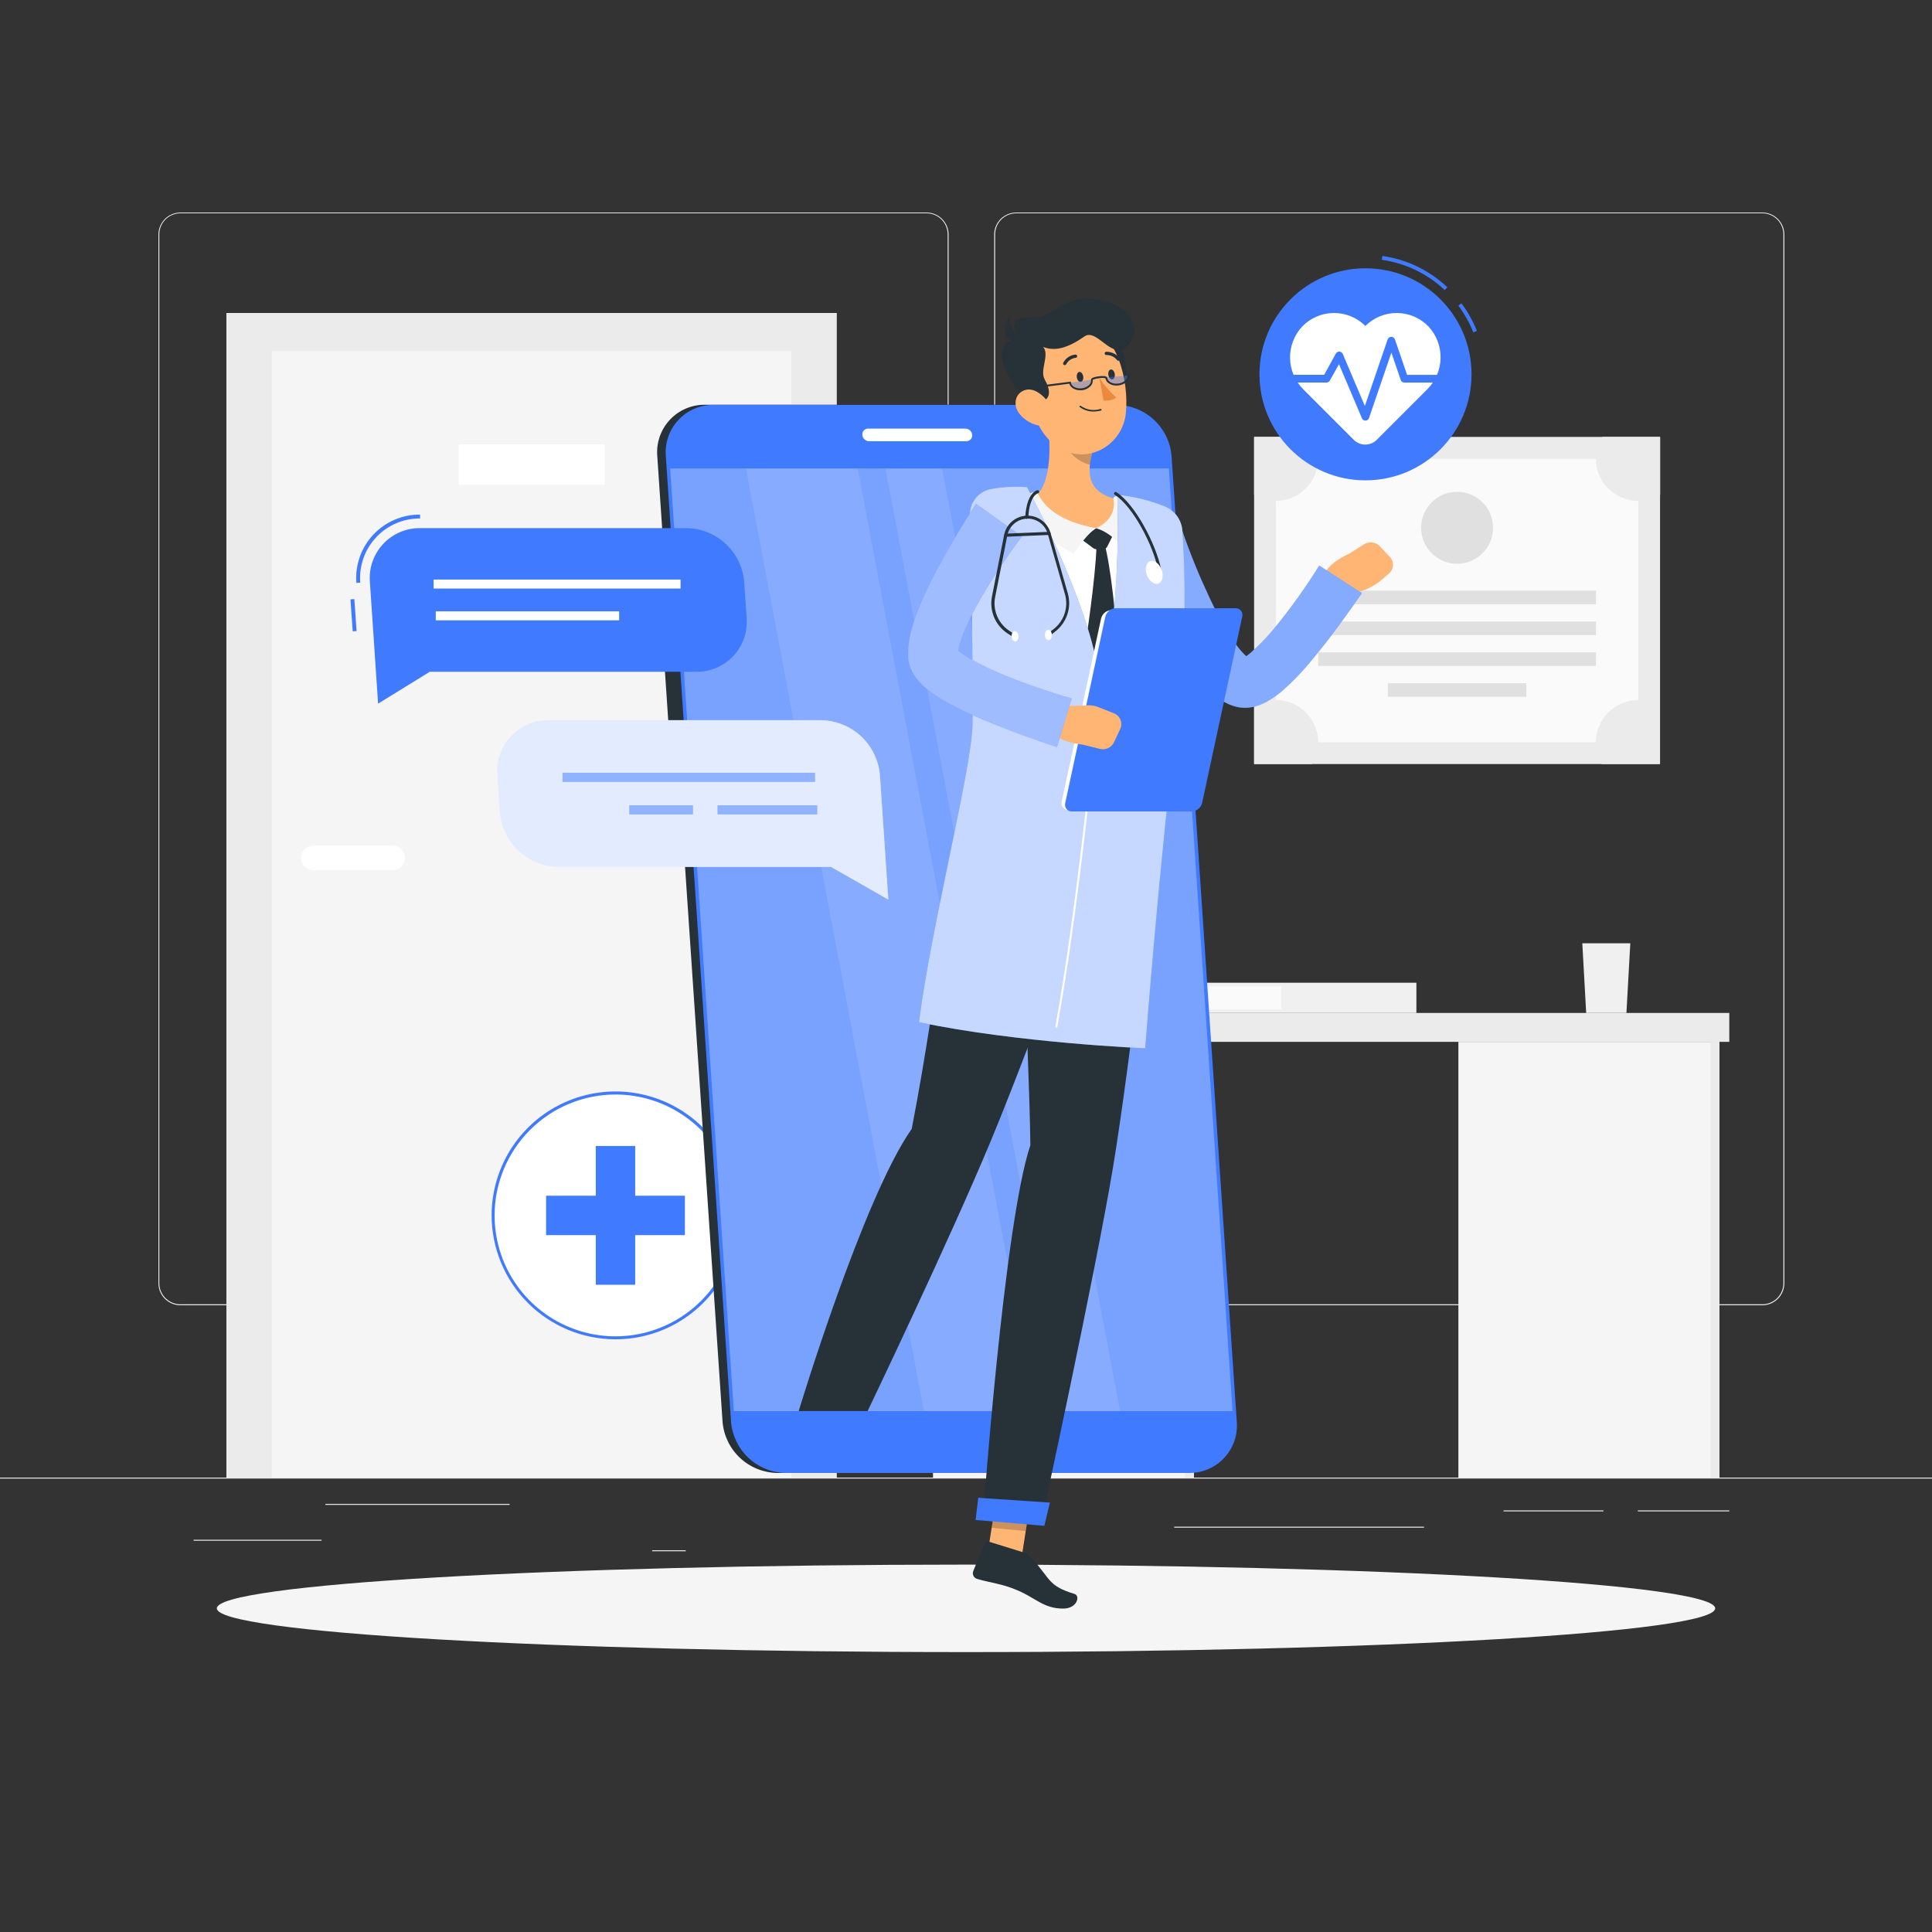 <svg width="658" height="658" viewBox="0 0 658 658" fill="none" xmlns="http://www.w3.org/2000/svg">
<rect x="0" y="0" width="658" height="658" fill="#333333" stroke="none"/>
<path d="M0 503.238H658V503.567H0V503.238Z" fill="#EBEBEB"/>
<path d="M65.932 524.413H109.518V524.742H65.932V524.413Z" fill="#EBEBEB"/>
<path d="M222.115 527.992H233.551V528.321H222.115V527.992Z" fill="#EBEBEB"/>
<path d="M110.834 512.2H173.567V512.529H110.834V512.2Z" fill="#EBEBEB"/>
<path d="M557.8 514.411H588.963V514.74H557.8V514.411Z" fill="#EBEBEB"/>
<path d="M512.069 514.411H546.087V514.74H512.069V514.411Z" fill="#EBEBEB"/>
<path d="M399.919 519.965H484.985V520.294H399.919V519.965Z" fill="#EBEBEB"/>
<path d="M346.108 444.545H600.214C602.205 444.541 604.113 443.748 605.519 442.339C606.926 440.93 607.716 439.021 607.716 437.03V79.828C607.698 77.849 606.901 75.957 605.496 74.562C604.092 73.168 602.194 72.383 600.214 72.38H346.108C344.115 72.38 342.204 73.172 340.795 74.581C339.385 75.99 338.594 77.901 338.594 79.894V437.03C338.594 439.023 339.385 440.935 340.795 442.344C342.204 443.753 344.115 444.545 346.108 444.545ZM600.214 72.643C602.118 72.647 603.942 73.405 605.287 74.752C606.631 76.099 607.387 77.925 607.387 79.828V437.03C607.387 438.934 606.631 440.759 605.287 442.106C603.942 443.454 602.118 444.212 600.214 444.216H346.108C344.203 444.212 342.378 443.454 341.031 442.107C339.684 440.761 338.926 438.935 338.923 437.03V79.828C338.926 77.924 339.684 76.098 341.031 74.751C342.378 73.405 344.203 72.647 346.108 72.643H600.214Z" fill="#EBEBEB"/>
<path d="M61.444 444.545H315.564C317.556 444.541 319.465 443.748 320.873 442.34C322.282 440.931 323.075 439.022 323.078 437.03V79.828C323.057 77.848 322.257 75.956 320.85 74.561C319.444 73.167 317.544 72.383 315.564 72.38H61.444C59.467 72.387 57.572 73.172 56.171 74.567C54.769 75.961 53.973 77.852 53.956 79.828V437.03C53.956 439.019 54.744 440.926 56.148 442.334C57.551 443.743 59.456 444.538 61.444 444.545ZM315.564 72.643C317.468 72.647 319.294 73.405 320.641 74.751C321.987 76.098 322.746 77.924 322.749 79.828V437.03C322.746 438.935 321.987 440.761 320.641 442.107C319.294 443.454 317.468 444.212 315.564 444.216H61.444C59.539 444.212 57.714 443.454 56.367 442.107C55.02 440.761 54.262 438.935 54.259 437.03V79.828C54.262 77.924 55.02 76.098 56.367 74.751C57.714 73.405 59.539 72.647 61.444 72.643H315.564Z" fill="#EBEBEB"/>
<path d="M77.104 106.596H284.993V503.238H77.104V106.596Z" fill="#EBEBEB"/>
<path d="M92.567 119.532H269.53V503.238H92.567V119.532Z" fill="#F5F5F5"/>
<path d="M156.157 151.353H205.915V165.105H156.157V151.353Z" fill="white"/>
<path d="M133.745 287.967H106.754C105.637 287.967 104.566 288.411 103.776 289.201C102.986 289.99 102.543 291.062 102.543 292.178C102.543 293.295 102.986 294.366 103.776 295.156C104.566 295.946 105.637 296.39 106.754 296.39H133.745C134.862 296.39 135.933 295.946 136.723 295.156C137.513 294.366 137.956 293.295 137.956 292.178C137.956 291.062 137.513 289.99 136.723 289.201C135.933 288.411 134.862 287.967 133.745 287.967Z" fill="white"/>
<path d="M427.121 148.8H565.38V260.226H427.121V148.8Z" fill="#EBEBEB"/>
<path d="M434.556 252.803V156.222H557.971V252.803H434.556Z" fill="#FAFAFA"/>
<path d="M448.94 205.783V201.164H543.574V205.783H448.94Z" fill="#E0E0E0"/>
<path d="M448.94 216.297V211.678H543.574V216.297H448.94Z" fill="#E0E0E0"/>
<path d="M448.94 226.799V222.18H543.574V226.799H448.94Z" fill="#E0E0E0"/>
<path d="M472.668 237.314V232.695H519.846V237.314H472.668Z" fill="#E0E0E0"/>
<path d="M543.508 156.223C543.508 158.119 543.883 159.997 544.612 161.748C545.34 163.5 546.408 165.089 547.753 166.426C549.099 167.763 550.695 168.821 552.451 169.538C554.207 170.256 556.087 170.619 557.984 170.606C560.601 170.613 563.169 169.898 565.406 168.54V148.8H545.666C544.283 151.031 543.537 153.598 543.508 156.223Z" fill="#EBEBEB"/>
<path d="M427.121 148.8V168.54C429.872 170.195 433.098 170.882 436.285 170.492C439.471 170.101 442.436 168.656 444.706 166.385C446.976 164.115 448.422 161.151 448.812 157.964C449.203 154.777 448.516 151.551 446.861 148.8H427.121Z" fill="#EBEBEB"/>
<path d="M543.508 252.817C543.503 255.428 544.213 257.99 545.561 260.226H565.301V240.486C563.118 239.179 560.627 238.473 558.082 238.442C555.538 238.411 553.03 239.054 550.815 240.308C548.6 241.561 546.757 243.379 545.474 245.576C544.19 247.774 543.512 250.272 543.508 252.817Z" fill="#EBEBEB"/>
<path d="M427.121 240.472V260.212H446.861C448.219 257.98 448.934 255.416 448.927 252.803C448.924 250.255 448.246 247.753 446.961 245.553C445.676 243.352 443.83 241.531 441.613 240.277C439.395 239.022 436.884 238.378 434.335 238.41C431.787 238.442 429.293 239.149 427.108 240.459L427.121 240.472Z" fill="#EBEBEB"/>
<path d="M484.158 181.718C483.074 175.039 487.61 168.745 494.289 167.661C500.968 166.577 507.261 171.112 508.346 177.792C509.43 184.471 504.894 190.764 498.215 191.848C491.536 192.933 485.242 188.397 484.158 181.718Z" fill="#E0E0E0"/>
<path d="M315.393 344.989H588.963V354.833H315.393V344.989Z" fill="#EBEBEB"/>
<path d="M317.761 354.833H406.644V503.238H317.761V354.833Z" fill="#F5F5F5"/>
<path d="M496.698 354.833H585.581V503.238H496.698V354.833Z" fill="#F5F5F5"/>
<path d="M582.541 354.833H585.581V503.238H582.541V354.833Z" fill="#EBEBEB"/>
<path d="M403.604 354.833H406.644V503.238H403.604V354.833Z" fill="#EBEBEB"/>
<path d="M538.902 321.262H555.247L553.931 344.989H540.218L538.902 321.262Z" fill="#F0F0F0"/>
<path d="M396.998 334.698H482.393V344.989H396.998V334.698Z" fill="#F0F0F0"/>
<path d="M396.985 335.909H436.359V343.792H396.985V335.909Z" fill="#FAFAFA"/>
<path d="M329 562.669C188.079 562.669 73.841 556 73.841 547.772C73.841 539.545 188.079 532.875 329 532.875C469.921 532.875 584.159 539.545 584.159 547.772C584.159 556 469.921 562.669 329 562.669Z" fill="#F5F5F5"/>
<path d="M209.626 455.625C186.601 455.625 167.935 436.96 167.935 413.935C167.935 390.909 186.601 372.244 209.626 372.244C232.651 372.244 251.317 390.909 251.317 413.935C251.317 436.96 232.651 455.625 209.626 455.625Z" fill="white"/>
<path d="M209.626 456.139C217.973 456.141 226.135 453.668 233.077 449.032C240.019 444.397 245.43 437.806 248.627 430.095C251.823 422.383 252.661 413.897 251.034 405.709C249.407 397.521 245.388 390 239.486 384.096C233.585 378.193 226.064 374.172 217.877 372.542C209.69 370.913 201.204 371.748 193.491 374.942C185.779 378.136 179.186 383.545 174.548 390.486C169.91 397.427 167.435 405.587 167.435 413.935C167.445 425.122 171.893 435.849 179.803 443.761C187.713 451.673 198.438 456.125 209.626 456.139ZM209.626 372.77C217.77 372.77 225.732 375.185 232.504 379.711C239.276 384.236 244.554 390.668 247.67 398.193C250.786 405.718 251.601 413.998 250.011 421.986C248.421 429.974 244.498 437.311 238.738 443.069C232.978 448.828 225.64 452.748 217.651 454.336C209.662 455.923 201.383 455.106 193.859 451.987C186.335 448.869 179.904 443.589 175.381 436.815C170.858 430.042 168.445 422.079 168.448 413.935C168.459 403.018 172.801 392.552 180.521 384.834C188.242 377.116 198.709 372.777 209.626 372.77Z" fill="#407BFF"/>
<path d="M202.914 390.299H216.337V437.57H202.914V390.299Z" fill="#407BFF"/>
<path d="M185.99 420.66V407.236H233.261V420.66H185.99Z" fill="#407BFF"/>
<path d="M492.039 98.792L492.934 97.832C486.842 92.073 479.112 88.348 470.812 87.172L470.628 88.488C478.661 89.621 486.143 93.222 492.039 98.792Z" fill="#407BFF"/>
<path d="M501.778 113.176L503.002 112.702C501.673 109.35 499.903 106.19 497.738 103.306L496.685 104.096C498.773 106.886 500.485 109.939 501.778 113.176Z" fill="#407BFF"/>
<path d="M465.061 163.592C445.118 163.592 428.95 147.425 428.95 127.481C428.95 107.538 445.118 91.37 465.061 91.37C485.005 91.37 501.172 107.538 501.172 127.481C501.172 147.425 485.005 163.592 465.061 163.592Z" fill="#407BFF"/>
<path d="M443.492 111.215C444.883 109.771 446.548 108.619 448.389 107.826C450.23 107.034 452.211 106.616 454.215 106.597C456.22 106.579 458.208 106.96 460.064 107.719C461.919 108.478 463.605 109.6 465.022 111.018C466.438 109.6 468.122 108.479 469.977 107.72C471.831 106.961 473.818 106.58 475.822 106.598C477.825 106.617 479.805 107.035 481.645 107.827C483.485 108.62 485.149 109.772 486.538 111.215C489.262 114.161 490.729 118.053 490.628 122.063C490.527 126.074 488.867 129.887 485.999 132.692L468.891 149.8C468.378 150.314 467.768 150.721 467.098 150.999C466.427 151.276 465.708 151.419 464.982 151.419C464.256 151.419 463.538 151.276 462.867 150.999C462.196 150.721 461.587 150.314 461.074 149.8L443.966 132.692C441.107 129.878 439.458 126.06 439.37 122.05C439.281 118.039 440.76 114.153 443.492 111.215Z" fill="white"/>
<path d="M465.061 143.26C465.327 143.251 465.583 143.162 465.797 143.004C466.01 142.847 466.172 142.629 466.259 142.378L473.879 120.098L477.063 129.415C477.154 129.674 477.323 129.899 477.547 130.057C477.771 130.215 478.039 130.299 478.314 130.297H491.066C491.415 130.297 491.749 130.159 491.996 129.912C492.243 129.665 492.382 129.33 492.382 128.981C492.382 128.632 492.243 128.297 491.996 128.051C491.749 127.804 491.415 127.665 491.066 127.665H479.222L475.089 115.597C475 115.339 474.832 115.115 474.609 114.956C474.386 114.797 474.119 114.712 473.846 114.712C473.572 114.712 473.305 114.797 473.082 114.956C472.859 115.115 472.692 115.339 472.602 115.597L464.851 138.272L457.323 120.546C457.228 120.32 457.072 120.125 456.872 119.983C456.672 119.841 456.436 119.758 456.192 119.743C455.945 119.729 455.7 119.784 455.483 119.903C455.267 120.022 455.088 120.199 454.968 120.414L450.993 127.652H439.005C438.656 127.652 438.321 127.791 438.074 128.037C437.827 128.284 437.689 128.619 437.689 128.968C437.689 129.317 437.827 129.652 438.074 129.899C438.321 130.145 438.656 130.284 439.005 130.284H451.757C451.992 130.286 452.224 130.225 452.427 130.107C452.631 129.989 452.799 129.818 452.915 129.613L456.034 124.033L463.851 142.457C463.951 142.695 464.12 142.898 464.335 143.041C464.551 143.183 464.803 143.26 465.061 143.26Z" fill="#407BFF"/>
<path d="M264.7 501.659H402.051C404.289 501.684 406.508 501.243 408.566 500.364C410.625 499.485 412.478 498.187 414.008 496.553C415.537 494.92 416.71 492.985 417.452 490.874C418.194 488.762 418.489 486.519 418.317 484.288L396.116 155.288C395.728 150.589 393.608 146.202 390.166 142.98C386.725 139.758 382.209 137.929 377.495 137.851H240.117C237.873 137.825 235.649 138.268 233.585 139.151C231.522 140.034 229.666 141.337 228.135 142.978C226.604 144.619 225.433 146.562 224.695 148.681C223.958 150.801 223.67 153.051 223.852 155.288L246.092 484.288C246.492 488.973 248.617 493.344 252.054 496.553C255.492 499.762 259.998 501.581 264.7 501.659Z" fill="#263238"/>
<path d="M234.248 271.833H237.709C238.336 271.841 238.957 271.717 239.533 271.471C240.109 271.224 240.628 270.86 241.055 270.402C241.483 269.944 241.81 269.401 242.015 268.809C242.221 268.217 242.3 267.588 242.249 266.964L237.998 204.072C237.9 202.757 237.311 201.527 236.348 200.625C235.385 199.723 234.119 199.216 232.8 199.203H229.339C228.713 199.195 228.091 199.319 227.515 199.565C226.939 199.812 226.42 200.176 225.993 200.634C225.565 201.092 225.238 201.635 225.033 202.227C224.827 202.819 224.748 203.448 224.799 204.072L229.05 266.964C229.149 268.279 229.738 269.509 230.7 270.411C231.663 271.313 232.929 271.82 234.248 271.833Z" fill="#263238"/>
<path d="M398.116 229.879H401.564C402.074 229.886 402.58 229.786 403.05 229.587C403.52 229.388 403.943 229.094 404.293 228.723C404.644 228.352 404.913 227.912 405.084 227.431C405.255 226.951 405.325 226.44 405.288 225.931L403.749 203.217C403.652 202.15 403.164 201.157 402.379 200.429C401.595 199.7 400.569 199.287 399.498 199.269H396.037C395.528 199.266 395.025 199.368 394.557 199.568C394.09 199.769 393.669 200.063 393.321 200.434C392.973 200.804 392.704 201.243 392.533 201.721C392.362 202.2 392.291 202.709 392.326 203.217L393.866 225.931C393.96 226.998 394.447 227.993 395.232 228.722C396.017 229.451 397.045 229.863 398.116 229.879Z" fill="#407BFF"/>
<path d="M400.854 270.438H404.315C404.824 270.443 405.328 270.342 405.797 270.142C406.265 269.943 406.687 269.648 407.035 269.277C407.384 268.906 407.652 268.467 407.822 267.987C407.993 267.507 408.062 266.998 408.026 266.49L406.486 243.776C406.389 242.709 405.901 241.717 405.117 240.988C404.332 240.259 403.306 239.846 402.235 239.828H398.748C398.239 239.825 397.736 239.927 397.268 240.127C396.801 240.328 396.38 240.622 396.032 240.993C395.684 241.363 395.415 241.802 395.244 242.281C395.073 242.759 395.002 243.268 395.037 243.776L396.577 266.49C396.671 267.562 397.162 268.56 397.953 269.29C398.743 270.02 399.777 270.429 400.854 270.438Z" fill="#407BFF"/>
<path d="M267.609 501.659H404.959C407.198 501.684 409.416 501.243 411.475 500.364C413.533 499.485 415.386 498.187 416.916 496.553C418.446 494.92 419.619 492.985 420.361 490.874C421.103 488.762 421.397 486.519 421.225 484.288L399.011 155.288C398.61 150.587 396.474 146.204 393.02 142.991C389.567 139.778 385.041 137.965 380.324 137.903H243.026C240.786 137.878 238.567 138.32 236.507 139.199C234.448 140.079 232.594 141.378 231.064 143.013C229.534 144.648 228.361 146.584 227.62 148.698C226.879 150.811 226.586 153.055 226.76 155.288L248.987 484.288C249.388 488.976 251.514 493.348 254.954 496.557C258.395 499.767 262.904 501.585 267.609 501.659Z" fill="#407BFF"/>
<path opacity="0.3" d="M419.778 480.603L398.09 159.552H228.247L249.935 480.603H419.778Z" fill="white"/>
<path opacity="0.1" d="M352.727 480.603L292.112 159.552H254.067L314.682 480.603H352.727Z" fill="white"/>
<path opacity="0.1" d="M381.469 480.603L320.854 159.552H301.575L362.189 480.603H381.469Z" fill="white"/>
<path d="M328.816 145.971H295.692C295.415 145.966 295.141 146.019 294.887 146.127C294.632 146.235 294.403 146.396 294.214 146.598C294.026 146.8 293.882 147.04 293.792 147.301C293.702 147.563 293.668 147.84 293.692 148.116C293.737 148.695 293.997 149.238 294.42 149.636C294.843 150.035 295.4 150.263 295.981 150.274H329.105C329.382 150.277 329.657 150.222 329.911 150.112C330.166 150.002 330.395 149.841 330.583 149.638C330.772 149.434 330.915 149.194 331.005 148.932C331.095 148.67 331.129 148.392 331.106 148.116C331.06 147.537 330.799 146.996 330.376 146.6C329.952 146.203 329.396 145.979 328.816 145.971Z" fill="white"/>
<path d="M335.712 533.309L347.319 534.414L351.504 507.634L339.897 506.515L335.712 533.309Z" fill="#FFB573"/>
<path d="M348.648 528.742L336.488 524.965C336.278 524.893 336.049 524.904 335.847 524.997C335.646 525.091 335.489 525.258 335.409 525.466L331.461 535.112C331.363 535.37 331.319 535.646 331.333 535.923C331.347 536.199 331.418 536.469 331.542 536.716C331.666 536.964 331.839 537.183 332.052 537.359C332.264 537.536 332.511 537.667 332.777 537.744C337.172 539.06 341.357 539.362 346.661 541.692C352.859 544.324 355.452 547.851 362.124 547.851C366.901 547.851 367.98 543.468 365.953 542.863C356.741 540.073 357.952 537.783 351.267 530.585C350.571 529.75 349.668 529.115 348.648 528.742Z" fill="#263238"/>
<path opacity="0.2" d="M351.504 507.634L349.345 521.452L337.725 520.333L339.883 506.515L351.504 507.634Z" fill="black"/>
<path d="M343.107 169.237C358.333 167.448 373.481 168.645 388.68 171.593C391.213 172.085 393.524 173.37 395.277 175.263C397.03 177.156 398.135 179.558 398.432 182.121C400.077 196.676 401.959 229.3 394.616 277.965L332.395 272.701C332.277 263.871 338.554 223.641 333.369 181.897C333.157 180.424 333.242 178.923 333.619 177.483C333.997 176.042 334.659 174.692 335.567 173.512C336.474 172.332 337.609 171.346 338.904 170.612C340.2 169.878 341.629 169.41 343.107 169.237Z" fill="white"/>
<path d="M379.337 181.713L377.113 186.161C377.009 186.386 376.844 186.576 376.637 186.711C376.43 186.846 376.189 186.92 375.942 186.924L373.533 187.056C373.104 187.075 372.681 186.944 372.336 186.688L368.19 183.595L373.31 179.871L379.337 181.713Z" fill="#263238"/>
<path d="M373.454 185.779C374.332 185.373 375.326 185.293 376.257 185.556C378.218 192.465 380.363 212.297 380.587 221.088C374.639 238.419 372.691 240.17 372.691 240.17L369.677 219.311C369.677 219.311 373.06 197.979 373.454 185.779Z" fill="#263238"/>
<path d="M356.281 139.232C357.702 147.813 358.913 163.486 352.754 169.027C357.268 173.764 363.176 179.252 373.31 179.87C383.443 180.489 381.877 173.475 379.311 169.724C369.849 167.197 370.309 160.144 372.165 153.551L356.281 139.232Z" fill="#FFB573"/>
<path d="M350.174 168.277C350.892 167.967 351.636 167.725 352.398 167.553C352.585 167.503 352.782 167.517 352.961 167.59C353.139 167.664 353.288 167.794 353.385 167.961C354.359 169.619 357.333 177.028 373.31 179.871C370.678 181.423 367.19 186.24 365.69 188.556C360.9 186.069 348.437 178.633 349.622 169.014C349.646 168.855 349.709 168.704 349.805 168.576C349.902 168.447 350.029 168.344 350.174 168.277Z" fill="#F5F5F5"/>
<path d="M379.218 170.119C379.185 169.969 379.189 169.813 379.231 169.666C379.273 169.518 379.351 169.383 379.458 169.273C379.565 169.163 379.698 169.082 379.845 169.037C379.991 168.991 380.147 168.983 380.298 169.013C380.851 169.121 381.396 169.266 381.929 169.448C382.053 169.496 382.168 169.562 382.272 169.645C383.495 170.777 390.168 180.41 383.917 188.201C382.601 186.082 378.06 181.279 373.31 179.87C377.81 177.844 380.021 174.067 379.218 170.119Z" fill="#F5F5F5"/>
<path opacity="0.2" d="M362.755 145.076L372.152 153.551C371.699 155.081 371.382 156.649 371.204 158.236C367.572 157.617 362.69 153.498 362.426 149.682C362.249 148.139 362.36 146.577 362.755 145.076Z" fill="black"/>
<path d="M375.31 113.294C383.417 116.466 383.943 123.125 383.206 130.402C382.469 137.68 374.547 132.863 372.783 128.31C371.02 123.757 364.085 108.899 375.31 113.294Z" fill="#263238"/>
<path d="M349.451 127.81C351.701 139.272 352.451 146.076 359.005 151.353C368.888 159.249 382.272 152.432 383.456 140.614C384.522 129.968 380.666 112.978 368.862 109.662C366.287 108.904 363.56 108.831 360.948 109.45C358.337 110.069 355.932 111.358 353.972 113.191C352.012 115.024 350.564 117.336 349.771 119.9C348.978 122.464 348.867 125.19 349.451 127.81Z" fill="#FFB573"/>
<path d="M349.924 137.298C359.571 137.811 357.531 132.337 355.781 129.192C354.03 126.046 357.597 120.848 355.267 118.15C359.426 119.808 363.808 118.44 369.375 114.571C373.691 111.557 379.1 123.599 384.364 117.558C389.339 111.86 384.719 103.266 372.77 101.885C360.821 100.503 358.649 108.951 350.806 108.201C342.963 107.451 345.687 113.913 347.227 115.229C340.647 115.663 337.054 121.954 349.924 137.298Z" fill="#263238"/>
<path d="M348.74 116.032C347.231 115.204 345.97 113.988 345.089 112.509C344.207 111.031 343.737 109.344 343.726 107.623C341.12 112.189 341.397 117.374 348.74 116.032Z" fill="#263238"/>
<path d="M373.744 140.049C372.695 140.23 371.621 140.198 370.585 139.954C369.549 139.709 368.574 139.258 367.717 138.628C367.691 138.603 367.67 138.573 367.656 138.541C367.642 138.508 367.635 138.472 367.635 138.437C367.635 138.401 367.642 138.366 367.656 138.333C367.67 138.3 367.691 138.27 367.717 138.246C367.768 138.197 367.836 138.169 367.908 138.169C367.979 138.169 368.047 138.197 368.098 138.246C369.058 138.926 370.163 139.374 371.325 139.555C372.488 139.735 373.676 139.643 374.797 139.286C374.868 139.268 374.944 139.277 375.009 139.311C375.075 139.344 375.125 139.401 375.152 139.47C375.173 139.54 375.165 139.615 375.13 139.679C375.096 139.743 375.037 139.791 374.968 139.812C374.568 139.927 374.158 140.007 373.744 140.049Z" fill="#263238"/>
<path d="M347.121 140.812C348.923 143.134 351.565 144.656 354.478 145.049C358.307 145.549 359.584 141.983 357.978 138.653C356.518 135.653 352.714 131.784 349.187 132.824C345.661 133.863 344.91 137.917 347.121 140.812Z" fill="#FFB573"/>
<path d="M350.925 390.023C350.464 355.662 346.069 273.82 346.069 273.82L394.576 277.913C394.576 277.913 384.93 362.255 379.113 397.313C373.06 433.753 354.491 519.122 354.491 519.122L334.751 517.438C334.751 517.438 341.963 416.593 350.925 390.023Z" fill="#263238"/>
<path d="M355.675 519.662L332.264 517.675L333.185 510.121L357.583 511.753L355.675 519.662Z" fill="#407BFF"/>
<path d="M366.743 128.494C366.861 129.429 367.467 130.139 368.059 130.073C368.651 130.008 369.059 129.192 368.927 128.244C368.796 127.297 368.204 126.599 367.611 126.665C367.019 126.731 366.611 127.56 366.743 128.494Z" fill="#263238"/>
<path d="M377.481 127.652C377.6 128.599 378.205 129.297 378.797 129.231C379.39 129.165 379.798 128.349 379.666 127.415C379.534 126.481 378.942 125.77 378.35 125.836C377.758 125.902 377.35 126.665 377.481 127.652Z" fill="#263238"/>
<path d="M374.455 128.757C376.04 131.193 377.943 133.405 380.113 135.337C378.718 136.798 375.836 136.403 375.836 136.403L374.455 128.757Z" fill="#ED893E"/>
<path opacity="0.4" d="M384.272 127.889C384.469 129.389 382.956 130.639 380.864 130.902C378.771 131.166 376.837 130.021 376.652 128.52" fill="#407BFF"/>
<path opacity="0.4" d="M371.836 129.284C372.125 130.771 370.664 132.113 368.612 132.508C366.559 132.903 364.545 131.85 364.269 130.376" fill="#407BFF"/>
<path d="M367.796 132.916C368.032 132.929 368.27 132.929 368.506 132.916C369.518 132.795 370.468 132.368 371.23 131.692C371.563 131.407 371.823 131.048 371.987 130.642C372.152 130.237 372.218 129.798 372.178 129.362C372.846 129.072 373.557 128.894 374.284 128.836C375.014 128.654 375.777 128.654 376.508 128.836C376.692 130.441 378.692 131.547 380.929 131.271C381.941 131.16 382.893 130.737 383.653 130.06C383.984 129.774 384.243 129.414 384.408 129.009C384.572 128.604 384.639 128.166 384.601 127.73L383.969 127.809C383.996 128.146 383.942 128.484 383.811 128.795C383.681 129.107 383.478 129.382 383.219 129.599C382.556 130.183 381.729 130.546 380.85 130.639C378.955 130.889 377.271 130.007 377.1 128.691C377.008 127.954 375.481 128.007 374.218 128.165C372.954 128.323 371.454 128.678 371.586 129.402C371.613 129.738 371.56 130.077 371.429 130.388C371.299 130.7 371.095 130.975 370.836 131.192C370.165 131.767 369.34 132.134 368.463 132.246C367.586 132.358 366.695 132.211 365.901 131.823C365.594 131.681 365.326 131.466 365.12 131.198C364.914 130.93 364.775 130.616 364.716 130.284V129.968L348.477 132.06L348.556 132.692L364.19 130.678C364.303 131.045 364.49 131.384 364.739 131.676C364.988 131.968 365.294 132.206 365.637 132.376C366.302 132.728 367.043 132.913 367.796 132.916Z" fill="#263238"/>
<path d="M362.611 124.362C362.517 124.362 362.425 124.335 362.347 124.283C362.22 124.209 362.126 124.087 362.086 123.944C362.047 123.802 362.065 123.649 362.137 123.52C362.545 122.754 363.135 122.101 363.856 121.619C364.577 121.137 365.406 120.841 366.269 120.756C366.417 120.749 366.562 120.8 366.673 120.898C366.783 120.997 366.851 121.135 366.861 121.282C366.869 121.427 366.819 121.568 366.723 121.677C366.627 121.785 366.492 121.851 366.348 121.861C365.665 121.942 365.012 122.187 364.446 122.577C363.879 122.967 363.416 123.489 363.098 124.099C363.048 124.182 362.976 124.251 362.89 124.297C362.805 124.344 362.708 124.366 362.611 124.362Z" fill="#263238"/>
<path d="M380.956 122.874C380.865 122.883 380.773 122.87 380.688 122.836C380.603 122.801 380.528 122.747 380.469 122.677C380.043 122.12 379.493 121.67 378.862 121.364C378.231 121.057 377.538 120.903 376.837 120.914C376.764 120.921 376.691 120.914 376.621 120.892C376.551 120.871 376.486 120.836 376.43 120.79C376.373 120.743 376.327 120.686 376.293 120.621C376.259 120.557 376.238 120.486 376.231 120.413C376.222 120.343 376.227 120.27 376.246 120.201C376.265 120.132 376.297 120.068 376.341 120.012C376.386 119.955 376.44 119.908 376.503 119.873C376.565 119.838 376.634 119.816 376.705 119.808C377.589 119.785 378.466 119.969 379.266 120.346C380.066 120.724 380.766 121.283 381.311 121.979C381.405 122.091 381.451 122.236 381.438 122.381C381.426 122.527 381.357 122.661 381.245 122.756C381.159 122.818 381.06 122.858 380.956 122.874Z" fill="#263238"/>
<path d="M310.51 384.483C320.578 332.737 322.841 292.27 332.395 272.623L379.39 277.887C379.39 277.887 351.398 354.991 337.725 387.904C323.525 422.12 295.495 480.577 295.495 480.577H272.017C272.017 480.577 293.929 408.052 310.51 384.483Z" fill="#263238"/>
<path d="M459.468 188.596L464.548 185.385C465.372 184.853 466.356 184.625 467.33 184.738C468.304 184.85 469.21 185.298 469.891 186.003L473.339 189.635C473.71 190.027 473.997 190.491 474.182 190.999C474.367 191.506 474.446 192.046 474.414 192.585C474.382 193.124 474.239 193.651 473.996 194.133C473.752 194.614 473.412 195.041 472.997 195.386L470.536 197.492C468.395 199.306 465.898 200.651 463.206 201.44L455.77 203.638L450.888 198.374C449.401 192.886 459.468 188.596 459.468 188.596Z" fill="#FFB573"/>
<path d="M384.272 186.135C386.114 190.635 387.917 194.82 389.878 199.097C391.839 203.374 393.826 207.599 396.024 211.797C398.222 215.995 400.564 220.166 403.222 224.351C404.538 226.431 405.999 228.51 407.657 230.602C409.44 232.909 411.47 235.014 413.711 236.88C415.191 238.089 416.823 239.098 418.567 239.88C419.12 240.091 419.633 240.301 420.238 240.485L421.159 240.735C421.623 240.849 422.093 240.933 422.568 240.986C424.172 241.166 425.796 241.05 427.358 240.643C429.311 240.097 431.167 239.249 432.859 238.13C434.126 237.339 435.335 236.46 436.478 235.498C440.276 232.182 443.776 228.54 446.94 224.614C450.006 220.93 452.901 217.232 455.678 213.455C458.455 209.678 461.126 205.967 463.864 202.006L449.309 192.609C444.715 200.024 439.633 207.124 434.096 213.863C431.55 216.984 428.746 219.885 425.713 222.535C425.125 223.016 424.505 223.456 423.857 223.851C423.37 224.18 422.883 224.312 423.226 224.193C423.688 224.066 424.173 224.039 424.647 224.114C424.838 224.132 425.028 224.167 425.213 224.22H425.318C425.384 224.22 425.384 224.22 425.397 224.22C425.098 224.024 424.812 223.809 424.542 223.575C423.34 222.485 422.251 221.277 421.291 219.969C420.172 218.469 419.054 216.784 417.988 215.034C415.809 211.395 413.824 207.643 412.04 203.795C410.197 199.847 408.421 195.899 406.776 191.793C405.131 187.688 403.565 183.516 402.235 179.528L384.272 186.135Z" fill="#407BFF"/>
<g opacity="0.6">
<path opacity="0.6" d="M384.272 186.135C386.114 190.635 387.917 194.82 389.878 199.097C391.839 203.374 393.826 207.599 396.024 211.797C398.222 215.995 400.564 220.166 403.222 224.351C404.538 226.431 405.999 228.51 407.657 230.602C409.44 232.909 411.47 235.014 413.711 236.88C415.191 238.089 416.823 239.098 418.567 239.88C419.12 240.091 419.633 240.301 420.238 240.485L421.159 240.735C421.623 240.849 422.093 240.933 422.568 240.986C424.172 241.166 425.796 241.05 427.358 240.643C429.311 240.097 431.167 239.249 432.859 238.13C434.126 237.339 435.335 236.46 436.478 235.498C440.276 232.182 443.776 228.54 446.94 224.614C450.006 220.93 452.901 217.232 455.678 213.455C458.455 209.678 461.126 205.967 463.864 202.006L449.309 192.609C444.715 200.024 439.633 207.124 434.096 213.863C431.55 216.984 428.746 219.885 425.713 222.535C425.125 223.016 424.505 223.456 423.857 223.851C423.37 224.18 422.883 224.312 423.226 224.193C423.688 224.066 424.173 224.039 424.647 224.114C424.838 224.132 425.028 224.167 425.213 224.22H425.318C425.384 224.22 425.384 224.22 425.397 224.22C425.098 224.024 424.812 223.809 424.542 223.575C423.34 222.485 422.251 221.277 421.291 219.969C420.172 218.469 419.054 216.784 417.988 215.034C415.809 211.395 413.824 207.643 412.04 203.795C410.197 199.847 408.421 195.899 406.776 191.793C405.131 187.688 403.565 183.516 402.235 179.528L384.272 186.135Z" fill="white"/>
</g>
<path d="M349.819 165.934C354.754 175.146 372.323 210.244 374.455 231.905C382.232 212.165 380.534 168.5 380.534 168.5C386.077 169.041 391.515 170.37 396.682 172.448C398.347 173.132 399.79 174.264 400.852 175.718C401.913 177.172 402.552 178.892 402.696 180.686C404.211 203.28 403.497 225.968 400.564 248.421C395.103 290.928 390.036 357.03 390.036 357.03C390.036 357.03 346.542 355.214 312.984 348.134C317.077 315.642 331.079 261.186 331.211 246.605C331.369 227.839 330.934 191.149 330.342 175.83C330.243 173.668 330.921 171.541 332.253 169.834C333.585 168.128 335.484 166.954 337.607 166.526C341.632 165.78 345.74 165.581 349.819 165.934Z" fill="#407BFF"/>
<path opacity="0.7" d="M349.819 165.934C354.754 175.146 372.323 210.244 374.455 231.905C382.232 212.165 380.534 168.5 380.534 168.5C386.077 169.041 391.515 170.37 396.682 172.448C398.347 173.132 399.79 174.264 400.852 175.718C401.913 177.172 402.552 178.892 402.696 180.686C404.211 203.28 403.497 225.968 400.564 248.421C395.103 290.928 390.036 357.03 390.036 357.03C390.036 357.03 346.542 355.214 312.984 348.134C317.077 315.642 331.079 261.186 331.211 246.605C331.369 227.839 330.934 191.136 330.342 175.817C330.218 173.72 330.837 171.647 332.092 169.962C333.346 168.277 335.154 167.088 337.199 166.605C341.353 165.791 345.602 165.565 349.819 165.934Z" fill="white"/>
<path d="M360.071 349.977C367.625 308.299 373.612 247.145 374.099 239.788H373.428C372.941 247.145 366.94 308.22 359.4 349.898L360.071 349.977Z" fill="white"/>
<path d="M363.835 275.833H403.946C404.756 275.797 405.533 275.499 406.159 274.984C406.785 274.469 407.228 273.765 407.42 272.978L420.831 210.639C420.929 210.298 420.945 209.94 420.877 209.592C420.81 209.244 420.661 208.918 420.442 208.639C420.224 208.36 419.942 208.137 419.621 207.988C419.299 207.839 418.947 207.769 418.593 207.783H378.495C377.683 207.817 376.903 208.113 376.274 208.629C375.645 209.144 375.201 209.849 375.007 210.639L361.597 272.978C361.499 273.318 361.483 273.677 361.551 274.024C361.618 274.372 361.767 274.699 361.986 274.978C362.204 275.256 362.486 275.479 362.807 275.628C363.128 275.777 363.481 275.847 363.835 275.833Z" fill="white"/>
<path d="M365.085 276.36H405.881C406.705 276.322 407.496 276.018 408.134 275.493C408.772 274.969 409.223 274.253 409.421 273.452L423.068 210.06C423.165 209.712 423.18 209.347 423.109 208.993C423.039 208.639 422.886 208.307 422.662 208.023C422.439 207.74 422.152 207.513 421.825 207.361C421.497 207.21 421.138 207.138 420.778 207.152H379.982C379.157 207.19 378.367 207.494 377.729 208.018C377.091 208.542 376.639 209.258 376.442 210.06L362.808 273.452C362.708 273.798 362.691 274.163 362.76 274.517C362.828 274.872 362.98 275.204 363.202 275.488C363.424 275.772 363.711 276 364.038 276.151C364.366 276.303 364.724 276.374 365.085 276.36Z" fill="#407BFF"/>
<path d="M360.413 240.591L370.559 240.209C371.779 240.167 372.994 240.382 374.126 240.841L379.39 242.947C379.883 243.142 380.333 243.435 380.711 243.809C381.088 244.182 381.387 244.628 381.589 245.119C381.79 245.611 381.89 246.138 381.883 246.669C381.876 247.2 381.762 247.725 381.548 248.211L379.442 252.764C379.017 253.647 378.301 254.357 377.414 254.774C376.528 255.191 375.524 255.29 374.573 255.054L368.769 253.606C368.769 253.606 357.873 252.738 357.478 247.026L360.413 240.591Z" fill="#FFB573"/>
<path d="M332.395 171.58C329.882 175.528 327.579 179.134 325.315 183.003C323.052 186.872 320.828 190.702 318.735 194.702C316.643 198.703 314.656 202.835 312.853 207.257C311.917 209.572 311.117 211.941 310.458 214.35C309.609 217.286 309.219 220.336 309.3 223.391V223.904C309.295 223.992 309.295 224.08 309.3 224.167C309.3 224.641 309.431 225.115 309.523 225.589C309.615 226.062 309.734 226.431 309.865 226.905C309.997 227.378 310.142 227.629 310.287 227.997C310.79 229.136 311.435 230.206 312.208 231.182C313.283 232.525 314.506 233.744 315.853 234.814C317.923 236.444 320.124 237.901 322.433 239.17C326.496 241.391 330.678 243.386 334.962 245.144C339.107 246.908 343.239 248.513 347.398 250.027C351.556 251.54 355.649 253.001 359.979 254.449L364.993 237.867C361.045 236.788 357.018 235.459 353.083 234.116C349.148 232.774 345.187 231.274 341.449 229.708C337.782 228.193 334.205 226.466 330.737 224.536C329.274 223.725 327.879 222.796 326.565 221.759C326.22 221.498 325.911 221.192 325.644 220.851C325.758 220.979 325.847 221.126 325.907 221.285C325.907 221.404 325.973 221.483 326.039 221.628C326.091 221.782 326.13 221.941 326.158 222.101C326.213 222.304 326.248 222.511 326.263 222.72C326.263 222.799 326.263 222.812 326.263 222.786V222.694C326.355 221.445 326.598 220.212 326.987 219.022C327.513 217.299 328.137 215.607 328.855 213.955C330.464 210.313 332.283 206.767 334.304 203.335C336.357 199.808 338.541 196.281 340.884 192.807C343.226 189.333 345.621 185.872 348.029 182.713L332.395 171.58Z" fill="#407BFF"/>
<g opacity="0.7">
<path opacity="0.7" d="M332.395 171.58C329.882 175.528 327.579 179.134 325.315 183.003C323.052 186.872 320.828 190.702 318.735 194.702C316.643 198.703 314.656 202.835 312.853 207.257C311.917 209.572 311.117 211.941 310.458 214.35C309.609 217.286 309.219 220.336 309.3 223.391V223.904C309.295 223.992 309.295 224.08 309.3 224.167C309.3 224.641 309.431 225.115 309.523 225.589C309.615 226.062 309.734 226.431 309.865 226.905C309.997 227.378 310.142 227.629 310.287 227.997C310.79 229.136 311.435 230.206 312.208 231.182C313.283 232.525 314.506 233.744 315.853 234.814C317.923 236.444 320.124 237.901 322.433 239.17C326.496 241.391 330.678 243.386 334.962 245.144C339.107 246.908 343.239 248.513 347.398 250.027C351.556 251.54 355.649 253.001 359.979 254.449L364.993 237.867C361.045 236.788 357.018 235.459 353.083 234.116C349.148 232.774 345.187 231.274 341.449 229.708C337.782 228.193 334.205 226.466 330.737 224.536C329.274 223.725 327.879 222.796 326.565 221.759C326.22 221.498 325.911 221.192 325.644 220.851C325.758 220.979 325.847 221.126 325.907 221.285C325.907 221.404 325.973 221.483 326.039 221.628C326.091 221.782 326.13 221.941 326.158 222.101C326.213 222.304 326.248 222.511 326.263 222.72C326.263 222.799 326.263 222.812 326.263 222.786V222.694C326.355 221.445 326.598 220.212 326.987 219.022C327.513 217.299 328.137 215.607 328.855 213.955C330.464 210.313 332.283 206.767 334.304 203.335C336.357 199.808 338.541 196.281 340.884 192.807C343.226 189.333 345.621 185.872 348.029 182.713L332.395 171.58Z" fill="white"/>
</g>
<path d="M345.713 217.245C345.801 217.244 345.887 217.221 345.963 217.177C346.039 217.133 346.102 217.07 346.147 216.995C346.186 216.938 346.213 216.873 346.226 216.805C346.239 216.737 346.238 216.667 346.223 216.6C346.208 216.532 346.18 216.468 346.14 216.412C346.1 216.355 346.049 216.307 345.99 216.271L343.937 214.955C342.02 213.747 340.516 211.985 339.623 209.903C338.73 207.821 338.491 205.517 338.936 203.296L343.068 182.371C343.37 180.807 344.192 179.39 345.399 178.35C346.607 177.31 348.13 176.708 349.722 176.641C351.314 176.574 352.882 177.046 354.173 177.981C355.463 178.916 356.401 180.259 356.833 181.792L362.69 202.309C363.329 204.477 363.294 206.789 362.589 208.938C361.884 211.086 360.542 212.969 358.742 214.337L356.794 215.811C356.684 215.896 356.613 216.022 356.596 216.16C356.578 216.298 356.617 216.438 356.702 216.548C356.743 216.602 356.795 216.647 356.853 216.681C356.912 216.714 356.977 216.736 357.044 216.745C357.112 216.753 357.18 216.748 357.246 216.73C357.311 216.712 357.372 216.682 357.426 216.64L359.268 215.179C361.247 213.689 362.726 211.632 363.509 209.282C364.291 206.931 364.341 204.398 363.65 202.019L357.781 181.503C357.277 179.751 356.199 178.219 354.72 177.153C353.242 176.087 351.448 175.549 349.626 175.625C347.805 175.701 346.062 176.386 344.677 177.571C343.292 178.757 342.345 180.373 341.989 182.161L337.857 203.098C337.369 205.525 337.63 208.042 338.605 210.317C339.58 212.592 341.224 214.517 343.318 215.837L345.384 217.153C345.43 217.19 345.483 217.217 345.539 217.233C345.596 217.249 345.655 217.253 345.713 217.245Z" fill="#263238"/>
<path d="M342.555 182.805L357.333 182.187C357.403 182.183 357.47 182.166 357.533 182.137C357.596 182.107 357.652 182.065 357.698 182.014C357.745 181.963 357.78 181.903 357.804 181.837C357.827 181.772 357.837 181.703 357.834 181.634C357.82 181.497 357.756 181.369 357.654 181.277C357.552 181.184 357.419 181.133 357.281 181.134L342.515 181.752C342.446 181.756 342.378 181.773 342.316 181.802C342.253 181.832 342.197 181.874 342.151 181.925C342.104 181.976 342.068 182.036 342.045 182.101C342.022 182.167 342.012 182.236 342.015 182.305C342.017 182.374 342.032 182.441 342.06 182.504C342.089 182.566 342.129 182.622 342.179 182.669C342.23 182.716 342.289 182.752 342.353 182.775C342.418 182.798 342.486 182.809 342.555 182.805Z" fill="#263238"/>
<path d="M349.74 176.673C349.876 176.67 350.006 176.615 350.104 176.52C350.202 176.425 350.26 176.296 350.266 176.16C350.266 173.528 351.082 168.961 353.543 167.961C353.611 167.938 353.674 167.902 353.727 167.854C353.781 167.806 353.824 167.747 353.854 167.682C353.884 167.617 353.9 167.546 353.902 167.474C353.904 167.402 353.891 167.331 353.864 167.264C353.837 167.198 353.796 167.137 353.745 167.087C353.694 167.036 353.633 166.997 353.566 166.971C353.499 166.945 353.427 166.933 353.355 166.936C353.284 166.939 353.213 166.956 353.148 166.987C349.503 168.487 349.2 175.357 349.2 176.199C349.2 176.338 349.253 176.471 349.349 176.572C349.445 176.672 349.575 176.732 349.714 176.739L349.74 176.673Z" fill="#263238"/>
<path d="M394.945 194.557H395.05C395.186 194.529 395.305 194.448 395.381 194.332C395.458 194.216 395.485 194.075 395.458 193.939C393.721 185.293 386.536 171.646 380.206 167.619C380.148 167.583 380.083 167.559 380.016 167.548C379.949 167.537 379.881 167.54 379.814 167.556C379.748 167.572 379.686 167.601 379.631 167.641C379.576 167.681 379.53 167.732 379.495 167.79C379.457 167.846 379.43 167.91 379.417 167.977C379.405 168.044 379.406 168.113 379.42 168.179C379.435 168.246 379.463 168.309 379.503 168.364C379.543 168.419 379.594 168.466 379.653 168.501C385.772 172.37 392.747 185.609 394.432 194.123C394.453 194.244 394.516 194.354 394.61 194.433C394.704 194.512 394.822 194.556 394.945 194.557Z" fill="#263238"/>
<path d="M390.628 195.913C391.444 198.005 393.26 199.269 394.576 198.729C395.892 198.19 396.405 196.097 395.589 193.952C394.774 191.807 392.957 190.596 391.641 191.149C390.325 191.702 389.799 193.82 390.628 195.913Z" fill="white"/>
<path d="M355.886 216.297C355.886 217.271 356.491 218.048 357.136 218.021C357.781 217.995 358.281 217.179 358.241 216.192C358.202 215.205 357.636 214.429 356.991 214.468C356.346 214.508 355.846 215.31 355.886 216.297Z" fill="white"/>
<path d="M344.542 216.771C344.542 217.745 345.134 218.522 345.792 218.495C346.45 218.469 346.924 217.653 346.884 216.666C346.845 215.679 346.292 214.916 345.568 214.942C344.845 214.968 344.502 215.824 344.542 216.771Z" fill="white"/>
<path d="M121.375 198.519L122.691 198.44C122.472 195.638 122.838 192.821 123.765 190.168C124.692 187.515 126.161 185.084 128.078 183.029C129.994 180.973 132.317 179.339 134.899 178.229C137.481 177.119 140.265 176.558 143.076 176.581V175.265C140.085 175.24 137.122 175.836 134.374 177.016C131.626 178.197 129.154 179.935 127.113 182.121C125.073 184.308 123.509 186.894 122.521 189.717C121.534 192.54 121.143 195.537 121.375 198.519Z" fill="#407BFF"/>
<path d="M120.681 204.037L121.443 214.933L120.127 215.025L119.365 204.129L120.681 204.037Z" fill="#407BFF"/>
<path d="M143.076 179.871H233.88C238.838 179.953 243.59 181.876 247.209 185.266C250.828 188.657 253.057 193.273 253.462 198.216L254.291 210.442C254.479 212.794 254.175 215.16 253.399 217.388C252.622 219.617 251.39 221.659 249.78 223.385C248.171 225.111 246.219 226.483 244.05 227.413C241.882 228.343 239.543 228.811 237.183 228.787H146.379L128.771 239.644L125.981 198.216C125.79 195.864 126.092 193.499 126.867 191.27C127.642 189.042 128.873 186.999 130.482 185.273C132.09 183.547 134.041 182.175 136.209 181.245C138.378 180.315 140.716 179.847 143.076 179.871Z" fill="#407BFF"/>
<path d="M147.682 197.387H231.787V200.44H147.682V197.387Z" fill="white"/>
<path d="M148.418 208.218H210.863V211.271H148.418V208.218Z" fill="white"/>
<path d="M279.676 245.276H186.872C184.459 245.25 182.067 245.728 179.849 246.678C177.631 247.628 175.636 249.03 173.99 250.794C172.344 252.559 171.085 254.647 170.291 256.926C169.498 259.205 169.188 261.624 169.382 264.029L170.225 276.531C170.642 281.583 172.921 286.299 176.62 289.764C180.319 293.23 185.173 295.197 190.241 295.284H283.059L302.562 306.405L299.693 264.029C299.279 258.977 297 254.259 293.301 250.793C289.601 247.327 284.745 245.361 279.676 245.276Z" fill="white"/>
<path opacity="0.15" d="M279.676 245.276H186.872C184.459 245.25 182.067 245.728 179.849 246.678C177.631 247.628 175.636 249.03 173.99 250.794C172.344 252.559 171.085 254.647 170.291 256.926C169.498 259.205 169.188 261.624 169.382 264.029L170.225 276.531C170.642 281.583 172.921 286.299 176.62 289.764C180.319 293.23 185.173 295.197 190.241 295.284H283.059L302.562 306.405L299.693 264.029C299.279 258.977 297 254.259 293.301 250.793C289.601 247.327 284.745 245.361 279.676 245.276Z" fill="#407BFF"/>
<path opacity="0.5" d="M191.583 263.187H277.597V266.319H191.583V263.187Z" fill="#407BFF"/>
<path opacity="0.5" d="M244.355 274.254H278.347V277.386H244.355V274.254Z" fill="#407BFF"/>
<path opacity="0.5" d="M214.311 274.254H236.025V277.386H214.311V274.254Z" fill="#407BFF"/>
</svg>
